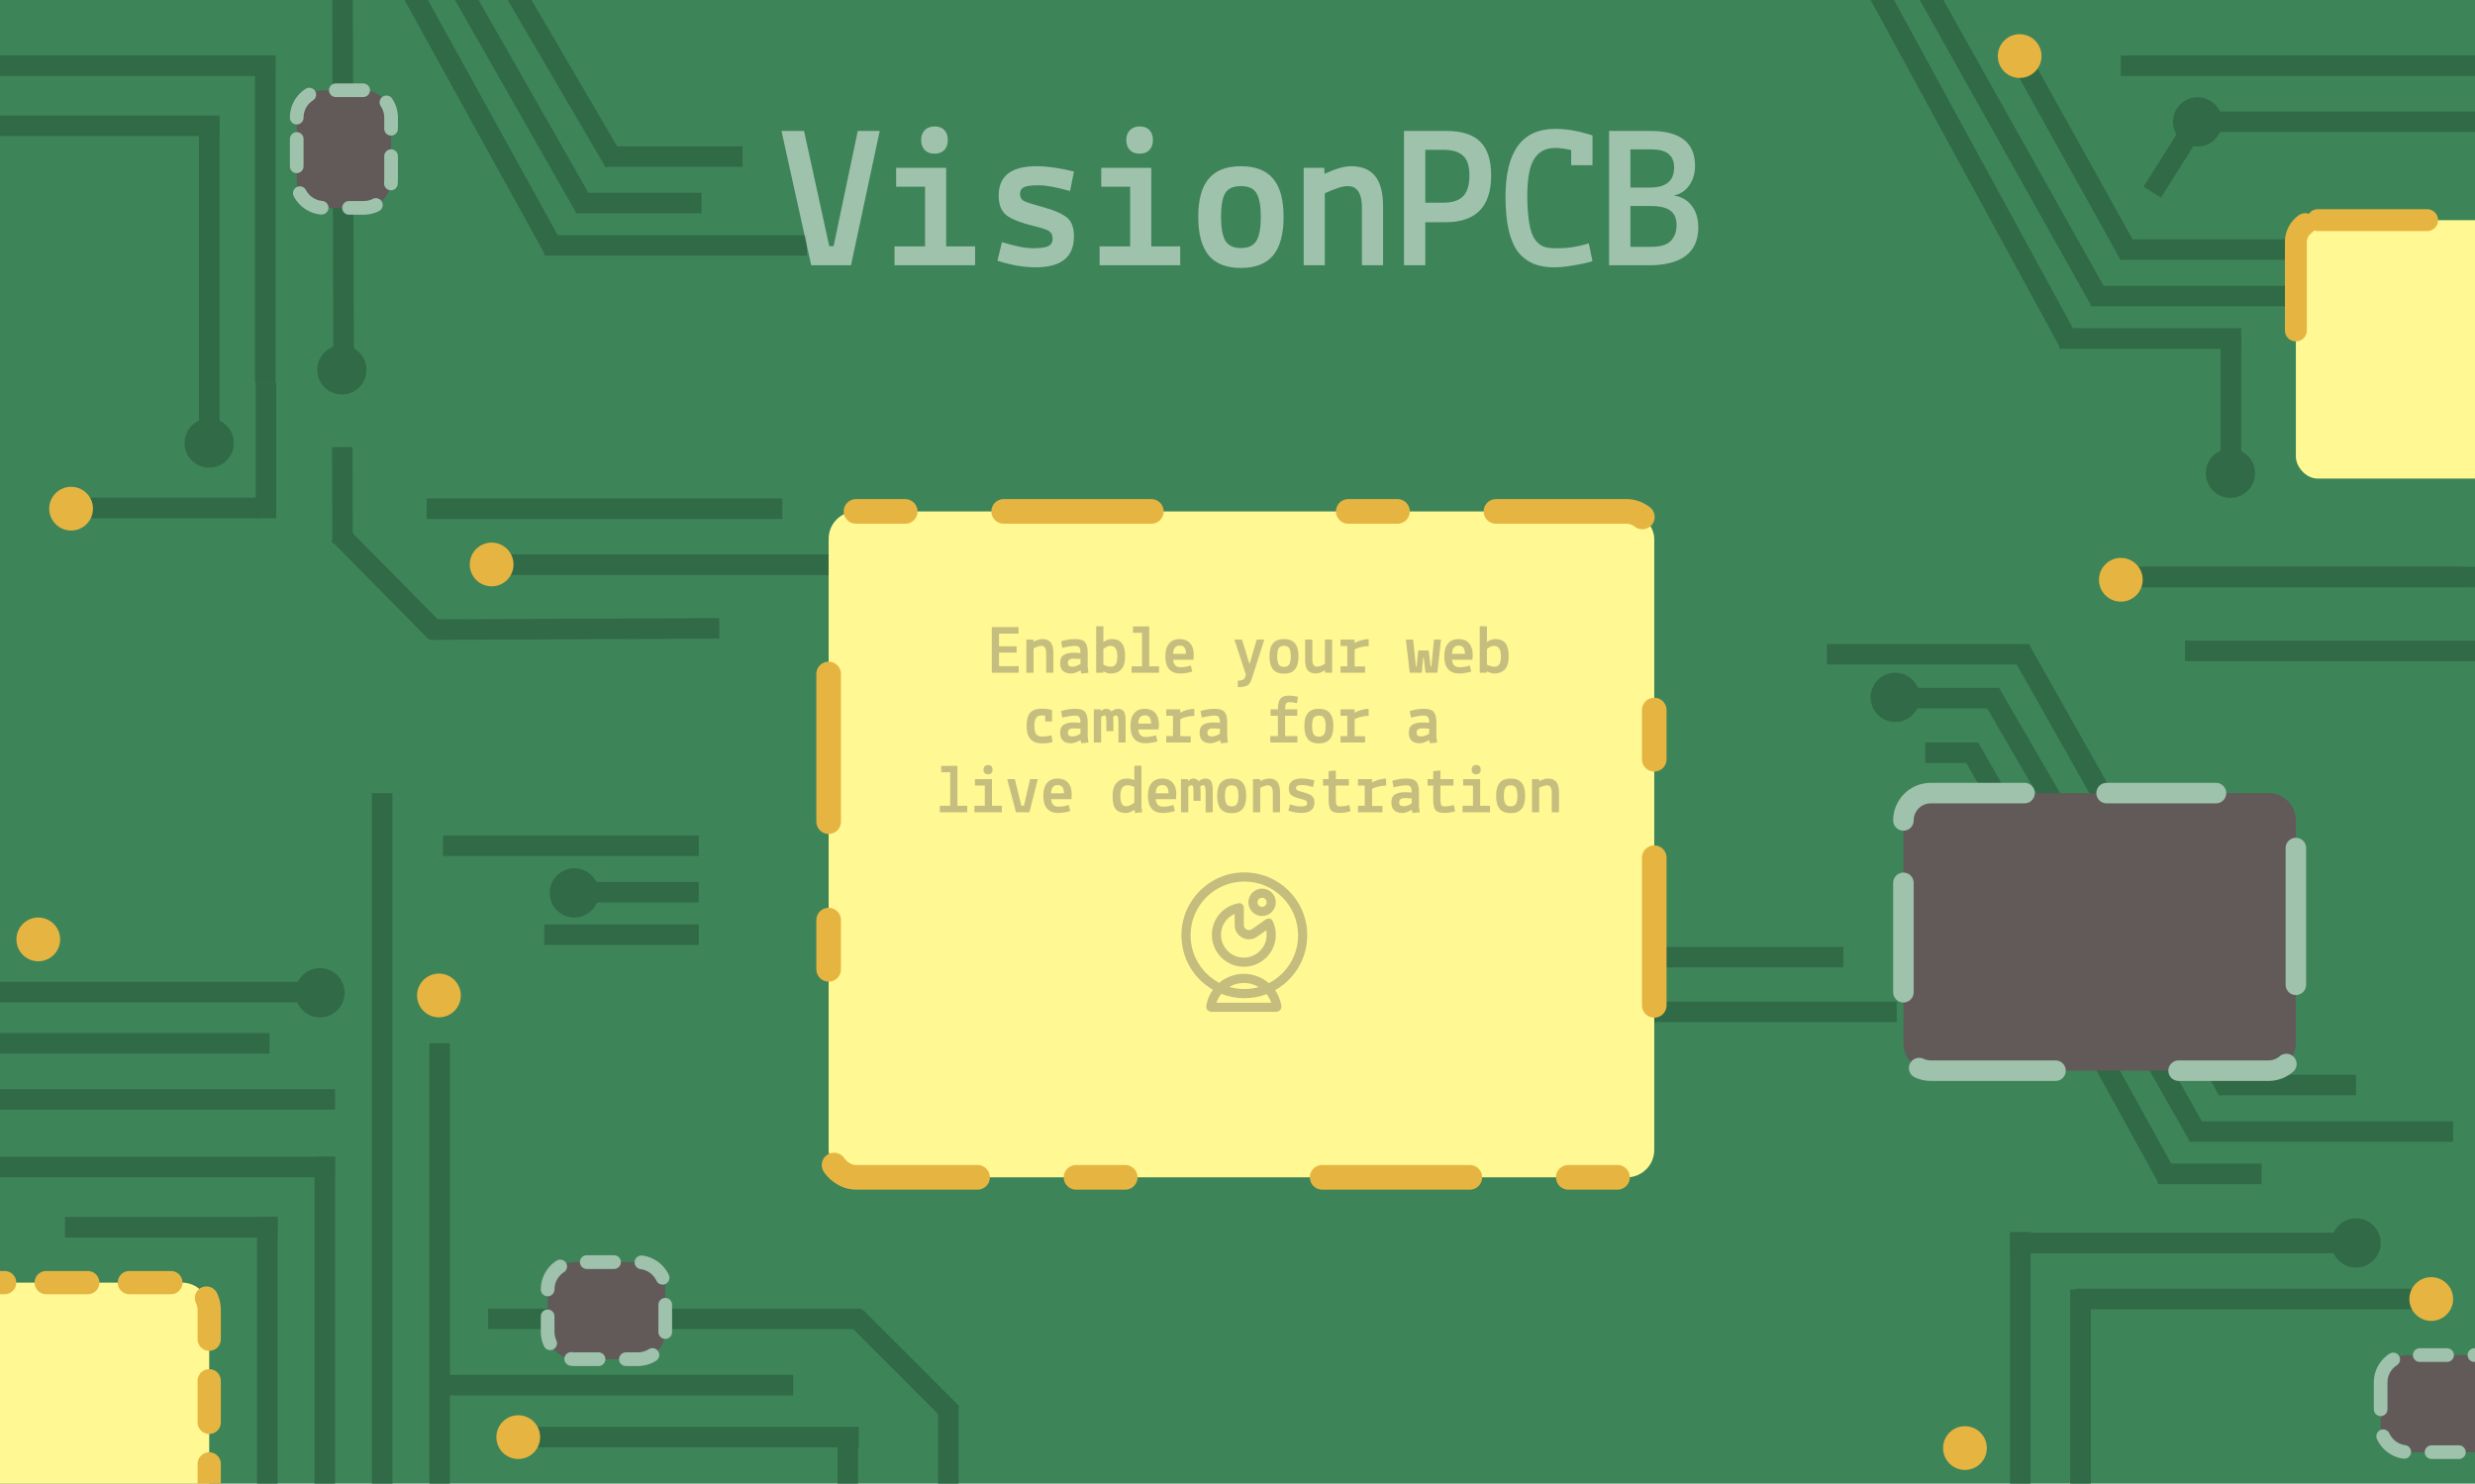 <svg width="1810" height="1085" viewBox="0 0 1810 1085" fill="none" xmlns="http://www.w3.org/2000/svg">
<g id="Home">
<rect id="Background" width="1810" height="1085" fill="#3E8459"/>
<path id="Line 21" d="M572.113 372L312 372M620 413L359.887 413" stroke="#306A46" stroke-width="15"/>
<path id="Line 22" d="M1348 700L1087.89 700M1387.11 740L1127 740" stroke="#306A46" stroke-width="15"/>
<g id="main">
<rect id="Rectangle 1" x="606" y="374" width="603.771" height="487" rx="20" fill="#FFF893" stroke="#E6B541" stroke-width="18" stroke-linecap="round" stroke-dasharray="36 72 108 144"/>
<path id="Enable your web camera for a live demonstration" d="M725.31 492V458.595H744.843V463.389H730.614V472.671H743.466V477.261H730.614V487.206H744.996V492H725.31ZM755.706 467.775L755.808 469.254C758.562 467.996 760.721 467.367 762.285 467.367C765.039 467.367 767.062 468.183 768.354 469.815C769.68 471.413 770.343 473.929 770.343 477.363V492H765.09V477.516C765.09 475.884 764.801 474.609 764.223 473.691C763.645 472.773 762.744 472.314 761.52 472.314C760.296 472.314 758.409 472.909 755.859 474.099V492H750.606V467.775H755.706ZM784.266 487.614C785.218 487.614 786.272 487.393 787.428 486.951C788.584 486.509 789.502 486.016 790.182 485.472V481.902C788.142 481.732 786.476 481.647 785.184 481.647C782.362 481.647 780.951 482.701 780.951 484.809C780.951 486.679 782.056 487.614 784.266 487.614ZM783.45 492.561C778.01 492.561 775.29 489.977 775.29 484.809C775.29 482.055 776.157 480.134 777.891 479.046C779.659 477.924 782.09 477.363 785.184 477.363C786.646 477.363 788.312 477.448 790.182 477.618C790.182 475.578 789.893 474.184 789.315 473.436C788.737 472.688 787.734 472.314 786.306 472.314C784.878 472.314 783.212 472.484 781.308 472.824C779.404 473.164 777.942 473.504 776.922 473.844L775.953 468.999C779.523 467.911 783.008 467.367 786.408 467.367C789.808 467.367 792.154 468.115 793.446 469.611C794.772 471.107 795.435 473.64 795.435 477.21V487.563L795.996 492.051L790.743 492.561L790.233 490.215C787.377 491.779 785.116 492.561 783.45 492.561ZM801.657 492V457.983H806.91V469.56C809.018 468.098 810.99 467.367 812.826 467.367C816.362 467.367 818.912 468.404 820.476 470.478C822.04 472.518 822.822 475.714 822.822 480.066C822.822 484.418 821.853 487.597 819.915 489.603C818.011 491.575 815.478 492.561 812.316 492.561C810.854 492.561 809.035 492.034 806.859 490.98L806.757 492H801.657ZM812.163 472.314C810.497 472.314 808.746 473.079 806.91 474.609V486.084C808.95 487.104 810.786 487.614 812.418 487.614C814.05 487.614 815.24 487.002 815.988 485.778C816.77 484.52 817.161 482.599 817.161 480.015C817.161 474.881 815.495 472.314 812.163 472.314ZM827.565 492V487.308H835.164V462.726L828.585 462.777L828.534 458.136L840.417 458.085V487.308H847.608V492H827.565ZM852.249 479.913C852.249 475.799 853.167 472.688 855.003 470.58C856.839 468.438 859.389 467.367 862.653 467.367C865.917 467.367 868.433 468.336 870.201 470.274C872.003 472.178 872.938 474.983 873.006 478.689L872.802 482.463H857.91C858.216 486.135 860.052 487.971 863.418 487.971C865.764 487.971 868.246 487.546 870.864 486.696L871.935 491.133C870.847 491.507 869.436 491.83 867.702 492.102C865.968 492.408 864.54 492.561 863.418 492.561C855.972 492.561 852.249 488.345 852.249 479.913ZM862.857 472.11C861.259 472.11 860.052 472.586 859.236 473.538C858.454 474.456 858.012 476.003 857.91 478.179H867.345C867.345 474.133 865.849 472.11 862.857 472.11ZM902.739 467.775H908.298L913.602 485.115H914.01L919.059 467.775H924.567L915.54 496.131C914.69 498.783 913.602 500.483 912.276 501.231C910.984 502.013 908.638 502.438 905.238 502.506V497.814C906.87 497.746 908.094 497.508 908.91 497.1C909.76 496.726 910.321 496.08 910.593 495.162L911.154 493.377L902.739 467.775ZM930.993 470.478C932.727 468.404 935.396 467.367 939 467.367C942.604 467.367 945.273 468.404 947.007 470.478C948.741 472.518 949.608 475.68 949.608 479.964C949.608 484.248 948.741 487.444 947.007 489.552C945.273 491.626 942.604 492.663 939 492.663C935.396 492.663 932.727 491.626 930.993 489.552C929.259 487.444 928.392 484.248 928.392 479.964C928.392 475.68 929.259 472.518 930.993 470.478ZM935.073 474.099C934.393 475.289 934.053 477.244 934.053 479.964C934.053 482.684 934.41 484.656 935.124 485.88C935.838 487.104 937.13 487.716 939 487.716C940.87 487.716 942.162 487.104 942.876 485.88C943.59 484.656 943.947 482.684 943.947 479.964C943.947 477.244 943.59 475.289 942.876 474.099C942.196 472.909 940.904 472.314 939 472.314C937.096 472.314 935.787 472.909 935.073 474.099ZM969.09 492L968.988 490.215C966.268 491.745 964.058 492.51 962.358 492.51C959.604 492.51 957.598 491.728 956.34 490.164C955.082 488.566 954.453 486.033 954.453 482.565V467.775H959.706V482.259C959.706 485.761 960.845 487.512 963.123 487.512C964.925 487.512 966.863 486.815 968.937 485.421V467.775H974.19V492H969.09ZM980.361 492V487.308H985.308V472.467H980.361V467.775H990.561L990.663 470.223C993.247 468.761 996.205 467.843 999.537 467.469H1000.91V472.569H999.537C995.797 472.909 992.839 473.691 990.663 474.915V487.41H998.262V492H980.361ZM1048.7 467.775H1053.8L1051.15 492H1042.53L1041.2 480.933H1040.75L1039.78 492H1030.95L1028.15 467.775H1033.45L1035.44 487.308H1036L1037.18 475.731H1044.83L1046.2 487.308H1046.81L1048.7 467.775ZM1056.25 479.913C1056.25 475.799 1057.17 472.688 1059 470.58C1060.84 468.438 1063.39 467.367 1066.65 467.367C1069.92 467.367 1072.43 468.336 1074.2 470.274C1076 472.178 1076.94 474.983 1077.01 478.689L1076.8 482.463H1061.91C1062.22 486.135 1064.05 487.971 1067.42 487.971C1069.76 487.971 1072.25 487.546 1074.86 486.696L1075.94 491.133C1074.85 491.507 1073.44 491.83 1071.7 492.102C1069.97 492.408 1068.54 492.561 1067.42 492.561C1059.97 492.561 1056.25 488.345 1056.25 479.913ZM1066.86 472.11C1065.26 472.11 1064.05 472.586 1063.24 473.538C1062.45 474.456 1062.01 476.003 1061.91 478.179H1071.35C1071.35 474.133 1069.85 472.11 1066.86 472.11ZM1082.16 492V457.983H1087.41V469.56C1089.52 468.098 1091.49 467.367 1093.33 467.367C1096.86 467.367 1099.41 468.404 1100.98 470.478C1102.54 472.518 1103.32 475.714 1103.32 480.066C1103.32 484.418 1102.35 487.597 1100.42 489.603C1098.51 491.575 1095.98 492.561 1092.82 492.561C1091.35 492.561 1089.54 492.034 1087.36 490.98L1087.26 492H1082.16ZM1092.66 472.314C1091 472.314 1089.25 473.079 1087.41 474.609V486.084C1089.45 487.104 1091.29 487.614 1092.92 487.614C1094.55 487.614 1095.74 487.002 1096.49 485.778C1097.27 484.52 1097.66 482.599 1097.66 480.015C1097.66 474.881 1096 472.314 1092.66 472.314ZM764.376 527.598V523.416C763.594 523.28 762.829 523.212 762.081 523.212C759.973 523.212 758.494 523.824 757.644 525.048C756.828 526.272 756.42 528.21 756.42 530.862C756.42 533.514 756.845 535.486 757.695 536.778C758.579 538.036 760.109 538.665 762.285 538.665C764.461 538.665 766.688 538.359 768.966 537.747L769.731 542.643C767.351 543.323 764.801 543.663 762.081 543.663C754.533 543.663 750.759 539.413 750.759 530.913C750.759 526.527 751.609 523.331 753.309 521.325C755.043 519.285 757.916 518.265 761.928 518.265C764.512 518.265 766.994 518.588 769.374 519.234V527.598H764.376ZM784.266 538.614C785.218 538.614 786.272 538.393 787.428 537.951C788.584 537.509 789.502 537.016 790.182 536.472V532.902C788.142 532.732 786.476 532.647 785.184 532.647C782.362 532.647 780.951 533.701 780.951 535.809C780.951 537.679 782.056 538.614 784.266 538.614ZM783.45 543.561C778.01 543.561 775.29 540.977 775.29 535.809C775.29 533.055 776.157 531.134 777.891 530.046C779.659 528.924 782.09 528.363 785.184 528.363C786.646 528.363 788.312 528.448 790.182 528.618C790.182 526.578 789.893 525.184 789.315 524.436C788.737 523.688 787.734 523.314 786.306 523.314C784.878 523.314 783.212 523.484 781.308 523.824C779.404 524.164 777.942 524.504 776.922 524.844L775.953 519.999C779.523 518.911 783.008 518.367 786.408 518.367C789.808 518.367 792.154 519.115 793.446 520.611C794.772 522.107 795.435 524.64 795.435 528.21V538.563L795.996 543.051L790.743 543.561L790.233 541.215C787.377 542.779 785.116 543.561 783.45 543.561ZM804.921 518.775L805.074 520.152C806.366 518.962 807.624 518.367 808.848 518.367C810.582 518.367 811.891 519.013 812.775 520.305C814.543 519.013 816.107 518.367 817.467 518.367C819.507 518.367 820.952 518.962 821.802 520.152C822.686 521.342 823.128 523.552 823.128 526.782V543H817.926V529.026C817.926 525.898 817.654 524.096 817.11 523.62C816.838 523.348 816.447 523.212 815.937 523.212C815.427 523.212 814.781 523.552 813.999 524.232C814.169 525.014 814.254 526.612 814.254 529.026V534.687H809.103V529.026C809.103 525.932 808.916 524.13 808.542 523.62C808.338 523.348 807.981 523.212 807.471 523.212C806.995 523.212 806.264 523.586 805.278 524.334V543H799.923V518.775H804.921ZM826.749 530.913C826.749 526.799 827.667 523.688 829.503 521.58C831.339 519.438 833.889 518.367 837.153 518.367C840.417 518.367 842.933 519.336 844.701 521.274C846.503 523.178 847.438 525.983 847.506 529.689L847.302 533.463H832.41C832.716 537.135 834.552 538.971 837.918 538.971C840.264 538.971 842.746 538.546 845.364 537.696L846.435 542.133C845.347 542.507 843.936 542.83 842.202 543.102C840.468 543.408 839.04 543.561 837.918 543.561C830.472 543.561 826.749 539.345 826.749 530.913ZM837.357 523.11C835.759 523.11 834.552 523.586 833.736 524.538C832.954 525.456 832.512 527.003 832.41 529.179H841.845C841.845 525.133 840.349 523.11 837.357 523.11ZM852.861 543V538.308H857.808V523.467H852.861V518.775H863.061L863.163 521.223C865.747 519.761 868.705 518.843 872.037 518.469H873.414V523.569H872.037C868.297 523.909 865.339 524.691 863.163 525.915V538.41H870.762V543H852.861ZM886.266 538.614C887.218 538.614 888.272 538.393 889.428 537.951C890.584 537.509 891.502 537.016 892.182 536.472V532.902C890.142 532.732 888.476 532.647 887.184 532.647C884.362 532.647 882.951 533.701 882.951 535.809C882.951 537.679 884.056 538.614 886.266 538.614ZM885.45 543.561C880.01 543.561 877.29 540.977 877.29 535.809C877.29 533.055 878.157 531.134 879.891 530.046C881.659 528.924 884.09 528.363 887.184 528.363C888.646 528.363 890.312 528.448 892.182 528.618C892.182 526.578 891.893 525.184 891.315 524.436C890.737 523.688 889.734 523.314 888.306 523.314C886.878 523.314 885.212 523.484 883.308 523.824C881.404 524.164 879.942 524.504 878.922 524.844L877.953 519.999C881.523 518.911 885.008 518.367 888.408 518.367C891.808 518.367 894.154 519.115 895.446 520.611C896.772 522.107 897.435 524.64 897.435 528.21V538.563L897.996 543.051L892.743 543.561L892.233 541.215C889.377 542.779 887.116 543.561 885.45 543.561ZM929.004 543V538.308H934.563V523.467H929.208V518.775H934.563C934.563 515.103 935.158 512.519 936.348 511.023C937.572 509.493 939.68 508.728 942.672 508.728C944.678 508.728 946.888 509.017 949.302 509.595L948.486 514.236C946.378 513.76 944.61 513.522 943.182 513.522C941.754 513.522 940.836 513.879 940.428 514.593C940.02 515.307 939.816 516.701 939.816 518.775H948.69V523.467H939.816V538.308H948.792V543H929.004ZM956.493 521.478C958.227 519.404 960.896 518.367 964.5 518.367C968.104 518.367 970.773 519.404 972.507 521.478C974.241 523.518 975.108 526.68 975.108 530.964C975.108 535.248 974.241 538.444 972.507 540.552C970.773 542.626 968.104 543.663 964.5 543.663C960.896 543.663 958.227 542.626 956.493 540.552C954.759 538.444 953.892 535.248 953.892 530.964C953.892 526.68 954.759 523.518 956.493 521.478ZM960.573 525.099C959.893 526.289 959.553 528.244 959.553 530.964C959.553 533.684 959.91 535.656 960.624 536.88C961.338 538.104 962.63 538.716 964.5 538.716C966.37 538.716 967.662 538.104 968.376 536.88C969.09 535.656 969.447 533.684 969.447 530.964C969.447 528.244 969.09 526.289 968.376 525.099C967.696 523.909 966.404 523.314 964.5 523.314C962.596 523.314 961.287 523.909 960.573 525.099ZM980.361 543V538.308H985.308V523.467H980.361V518.775H990.561L990.663 521.223C993.247 519.761 996.205 518.843 999.537 518.469H1000.91V523.569H999.537C995.797 523.909 992.839 524.691 990.663 525.915V538.41H998.262V543H980.361ZM1039.27 538.614C1040.22 538.614 1041.27 538.393 1042.43 537.951C1043.58 537.509 1044.5 537.016 1045.18 536.472V532.902C1043.14 532.732 1041.48 532.647 1040.18 532.647C1037.36 532.647 1035.95 533.701 1035.95 535.809C1035.95 537.679 1037.06 538.614 1039.27 538.614ZM1038.45 543.561C1033.01 543.561 1030.29 540.977 1030.29 535.809C1030.29 533.055 1031.16 531.134 1032.89 530.046C1034.66 528.924 1037.09 528.363 1040.18 528.363C1041.65 528.363 1043.31 528.448 1045.18 528.618C1045.18 526.578 1044.89 525.184 1044.32 524.436C1043.74 523.688 1042.73 523.314 1041.31 523.314C1039.88 523.314 1038.21 523.484 1036.31 523.824C1034.4 524.164 1032.94 524.504 1031.92 524.844L1030.95 519.999C1034.52 518.911 1038.01 518.367 1041.41 518.367C1044.81 518.367 1047.15 519.115 1048.45 520.611C1049.77 522.107 1050.44 524.64 1050.44 528.21V538.563L1051 543.051L1045.74 543.561L1045.23 541.215C1042.38 542.779 1040.12 543.561 1038.45 543.561ZM687.315 594V589.308H694.914V564.726L688.335 564.777L688.284 560.136L700.167 560.085V589.308H707.358V594H687.315ZM712.611 594V589.308H720.21V574.467H713.019V569.775H725.463V589.308H732.654V594H712.611ZM722.556 566.256C721.536 566.256 720.72 565.95 720.108 565.338C719.53 564.692 719.241 563.859 719.241 562.839C719.241 561.819 719.547 561.003 720.159 560.391C720.771 559.779 721.587 559.473 722.607 559.473C723.661 559.473 724.46 559.779 725.004 560.391C725.582 560.969 725.871 561.785 725.871 562.839C725.871 563.893 725.582 564.726 725.004 565.338C724.426 565.95 723.61 566.256 722.556 566.256ZM736.581 569.775H742.14L746.934 589.308H748.821L753.36 569.775H758.97L752.799 594H743.007L736.581 569.775ZM762.999 581.913C762.999 577.799 763.917 574.688 765.753 572.58C767.589 570.438 770.139 569.367 773.403 569.367C776.667 569.367 779.183 570.336 780.951 572.274C782.753 574.178 783.688 576.983 783.756 580.689L783.552 584.463H768.66C768.966 588.135 770.802 589.971 774.168 589.971C776.514 589.971 778.996 589.546 781.614 588.696L782.685 593.133C781.597 593.507 780.186 593.83 778.452 594.102C776.718 594.408 775.29 594.561 774.168 594.561C766.722 594.561 762.999 590.345 762.999 581.913ZM773.607 574.11C772.009 574.11 770.802 574.586 769.986 575.538C769.204 576.456 768.762 578.003 768.66 580.179H778.095C778.095 576.133 776.599 574.11 773.607 574.11ZM834.756 559.983V589.767L835.266 594L830.115 594.51L829.656 592.164C827.446 593.762 825.287 594.561 823.179 594.561C820.017 594.561 817.637 593.643 816.039 591.807C814.441 589.937 813.642 586.792 813.642 582.372C813.642 577.952 814.611 574.688 816.549 572.58C818.487 570.438 821.003 569.367 824.097 569.367C825.899 569.367 827.718 569.758 829.554 570.54V559.983H834.756ZM823.536 589.665C825.338 589.665 827.344 588.747 829.554 586.911V575.538C827.786 574.688 826.052 574.263 824.352 574.263C820.986 574.263 819.303 576.966 819.303 582.372C819.303 587.234 820.714 589.665 823.536 589.665ZM839.499 581.913C839.499 577.799 840.417 574.688 842.253 572.58C844.089 570.438 846.639 569.367 849.903 569.367C853.167 569.367 855.683 570.336 857.451 572.274C859.253 574.178 860.188 576.983 860.256 580.689L860.052 584.463H845.16C845.466 588.135 847.302 589.971 850.668 589.971C853.014 589.971 855.496 589.546 858.114 588.696L859.185 593.133C858.097 593.507 856.686 593.83 854.952 594.102C853.218 594.408 851.79 594.561 850.668 594.561C843.222 594.561 839.499 590.345 839.499 581.913ZM850.107 574.11C848.509 574.11 847.302 574.586 846.486 575.538C845.704 576.456 845.262 578.003 845.16 580.179H854.595C854.595 576.133 853.099 574.11 850.107 574.11ZM868.671 569.775L868.824 571.152C870.116 569.962 871.374 569.367 872.598 569.367C874.332 569.367 875.641 570.013 876.525 571.305C878.293 570.013 879.857 569.367 881.217 569.367C883.257 569.367 884.702 569.962 885.552 571.152C886.436 572.342 886.878 574.552 886.878 577.782V594H881.676V580.026C881.676 576.898 881.404 575.096 880.86 574.62C880.588 574.348 880.197 574.212 879.687 574.212C879.177 574.212 878.531 574.552 877.749 575.232C877.919 576.014 878.004 577.612 878.004 580.026V585.687H872.853V580.026C872.853 576.932 872.666 575.13 872.292 574.62C872.088 574.348 871.731 574.212 871.221 574.212C870.745 574.212 870.014 574.586 869.028 575.334V594H863.673V569.775H868.671ZM892.743 572.478C894.477 570.404 897.146 569.367 900.75 569.367C904.354 569.367 907.023 570.404 908.757 572.478C910.491 574.518 911.358 577.68 911.358 581.964C911.358 586.248 910.491 589.444 908.757 591.552C907.023 593.626 904.354 594.663 900.75 594.663C897.146 594.663 894.477 593.626 892.743 591.552C891.009 589.444 890.142 586.248 890.142 581.964C890.142 577.68 891.009 574.518 892.743 572.478ZM896.823 576.099C896.143 577.289 895.803 579.244 895.803 581.964C895.803 584.684 896.16 586.656 896.874 587.88C897.588 589.104 898.88 589.716 900.75 589.716C902.62 589.716 903.912 589.104 904.626 587.88C905.34 586.656 905.697 584.684 905.697 581.964C905.697 579.244 905.34 577.289 904.626 576.099C903.946 574.909 902.654 574.314 900.75 574.314C898.846 574.314 897.537 574.909 896.823 576.099ZM921.456 569.775L921.558 571.254C924.312 569.996 926.471 569.367 928.035 569.367C930.789 569.367 932.812 570.183 934.104 571.815C935.43 573.413 936.093 575.929 936.093 579.363V594H930.84V579.516C930.84 577.884 930.551 576.609 929.973 575.691C929.395 574.773 928.494 574.314 927.27 574.314C926.046 574.314 924.159 574.909 921.609 576.099V594H916.356V569.775H921.456ZM942.213 592.878L943.335 588.237C946.565 589.257 949.132 589.767 951.036 589.767C952.94 589.767 954.232 589.58 954.912 589.206C955.592 588.866 955.932 588.254 955.932 587.37C955.932 586.486 955.626 585.857 955.014 585.483C954.402 585.109 953.246 584.718 951.546 584.31C948.18 583.494 945.834 582.593 944.508 581.607C943.182 580.587 942.519 578.938 942.519 576.66C942.519 571.798 945.647 569.367 951.903 569.367C954.589 569.367 957.7 569.809 961.236 570.693L960.267 575.538C956.901 574.586 954.3 574.11 952.464 574.11C950.628 574.11 949.387 574.28 948.741 574.62C948.129 574.926 947.823 575.47 947.823 576.252C947.823 577.034 948.129 577.612 948.741 577.986C949.387 578.326 951.019 578.853 953.637 579.567C956.255 580.281 958.176 581.114 959.4 582.066C960.624 582.984 961.236 584.565 961.236 586.809C961.236 591.943 958.074 594.51 951.75 594.51C948.792 594.51 945.613 593.966 942.213 592.878ZM967.509 574.467V569.775H971.64V563.961L976.893 563.451V569.775H986.43V574.467H976.893V584.667C976.893 586.537 977.08 587.863 977.454 588.645C977.828 589.393 978.593 589.767 979.749 589.767C981.755 589.767 984.101 589.444 986.787 588.798L987.654 593.337C984.696 594.119 982.061 594.51 979.749 594.51C976.485 594.51 974.309 593.779 973.221 592.317C972.167 590.855 971.64 588.305 971.64 584.667V574.467H967.509ZM993.111 594V589.308H998.058V574.467H993.111V569.775H1003.31L1003.41 572.223C1006 570.761 1008.96 569.843 1012.29 569.469H1013.66V574.569H1012.29C1008.55 574.909 1005.59 575.691 1003.41 576.915V589.41H1011.01V594H993.111ZM1026.52 589.614C1027.47 589.614 1028.52 589.393 1029.68 588.951C1030.83 588.509 1031.75 588.016 1032.43 587.472V583.902C1030.39 583.732 1028.73 583.647 1027.43 583.647C1024.61 583.647 1023.2 584.701 1023.2 586.809C1023.2 588.679 1024.31 589.614 1026.52 589.614ZM1025.7 594.561C1020.26 594.561 1017.54 591.977 1017.54 586.809C1017.54 584.055 1018.41 582.134 1020.14 581.046C1021.91 579.924 1024.34 579.363 1027.43 579.363C1028.9 579.363 1030.56 579.448 1032.43 579.618C1032.43 577.578 1032.14 576.184 1031.57 575.436C1030.99 574.688 1029.98 574.314 1028.56 574.314C1027.13 574.314 1025.46 574.484 1023.56 574.824C1021.65 575.164 1020.19 575.504 1019.17 575.844L1018.2 570.999C1021.77 569.911 1025.26 569.367 1028.66 569.367C1032.06 569.367 1034.4 570.115 1035.7 571.611C1037.02 573.107 1037.69 575.64 1037.69 579.21V589.563L1038.25 594.051L1032.99 594.561L1032.48 592.215C1029.63 593.779 1027.37 594.561 1025.7 594.561ZM1044.01 574.467V569.775H1048.14V563.961L1053.39 563.451V569.775H1062.93V574.467H1053.39V584.667C1053.39 586.537 1053.58 587.863 1053.95 588.645C1054.33 589.393 1055.09 589.767 1056.25 589.767C1058.26 589.767 1060.6 589.444 1063.29 588.798L1064.15 593.337C1061.2 594.119 1058.56 594.51 1056.25 594.51C1052.99 594.51 1050.81 593.779 1049.72 592.317C1048.67 590.855 1048.14 588.305 1048.14 584.667V574.467H1044.01ZM1069.61 594V589.308H1077.21V574.467H1070.02V569.775H1082.46V589.308H1089.65V594H1069.61ZM1079.56 566.256C1078.54 566.256 1077.72 565.95 1077.11 565.338C1076.53 564.692 1076.24 563.859 1076.24 562.839C1076.24 561.819 1076.55 561.003 1077.16 560.391C1077.77 559.779 1078.59 559.473 1079.61 559.473C1080.66 559.473 1081.46 559.779 1082 560.391C1082.58 560.969 1082.87 561.785 1082.87 562.839C1082.87 563.893 1082.58 564.726 1082 565.338C1081.43 565.95 1080.61 566.256 1079.56 566.256ZM1096.74 572.478C1098.48 570.404 1101.15 569.367 1104.75 569.367C1108.35 569.367 1111.02 570.404 1112.76 572.478C1114.49 574.518 1115.36 577.68 1115.36 581.964C1115.36 586.248 1114.49 589.444 1112.76 591.552C1111.02 593.626 1108.35 594.663 1104.75 594.663C1101.15 594.663 1098.48 593.626 1096.74 591.552C1095.01 589.444 1094.14 586.248 1094.14 581.964C1094.14 577.68 1095.01 574.518 1096.74 572.478ZM1100.82 576.099C1100.14 577.289 1099.8 579.244 1099.8 581.964C1099.8 584.684 1100.16 586.656 1100.87 587.88C1101.59 589.104 1102.88 589.716 1104.75 589.716C1106.62 589.716 1107.91 589.104 1108.63 587.88C1109.34 586.656 1109.7 584.684 1109.7 581.964C1109.7 579.244 1109.34 577.289 1108.63 576.099C1107.95 574.909 1106.65 574.314 1104.75 574.314C1102.85 574.314 1101.54 574.909 1100.82 576.099ZM1125.46 569.775L1125.56 571.254C1128.31 569.996 1130.47 569.367 1132.04 569.367C1134.79 569.367 1136.81 570.183 1138.1 571.815C1139.43 573.413 1140.09 575.929 1140.09 579.363V594H1134.84V579.516C1134.84 577.884 1134.55 576.609 1133.97 575.691C1133.4 574.773 1132.49 574.314 1131.27 574.314C1130.05 574.314 1128.16 574.909 1125.61 576.099V594H1120.36V569.775H1125.46Z" fill="#625959" fill-opacity="0.37"/>
<g id="WebcamIcon">
<path fill-rule="evenodd" clip-rule="evenodd" d="M905.935 660.548C907.958 660.224 909.629 661.915 909.629 663.964V676.519L909.638 676.797C909.839 679.623 913.076 681.222 915.459 679.564L925.764 672.389C927.445 671.218 929.788 671.623 930.679 673.468L930.837 673.803C932.39 677.157 933.133 680.849 932.98 684.577L932.962 684.949C932.665 690.169 930.625 695.14 927.17 699.064C923.714 702.988 919.041 705.64 913.9 706.596C908.759 707.551 903.445 706.755 898.81 704.335C894.32 701.99 890.717 698.252 888.538 693.689L888.332 693.244C886.178 688.48 885.685 683.131 886.931 678.053C888.177 672.975 891.091 668.462 895.206 665.235C898.343 662.776 902.039 661.172 905.935 660.548ZM902.952 668.324C901.665 668.885 900.447 669.611 899.327 670.489C896.388 672.793 894.307 676.017 893.417 679.644C892.526 683.271 892.878 687.092 894.416 690.495C895.955 693.899 898.59 696.688 901.901 698.417C905.212 700.146 909.008 700.714 912.68 700.032C916.352 699.349 919.689 697.454 922.158 694.651C924.626 691.848 926.084 688.299 926.296 684.57C926.377 683.15 926.275 681.736 926 680.36L919.274 685.042C912.388 689.837 902.952 684.91 902.952 676.519V668.324Z" fill="#C5BD7D"/>
<path fill-rule="evenodd" clip-rule="evenodd" d="M922.984 649.869C928.516 649.869 933 654.353 933 659.884C933 665.415 928.516 669.898 922.984 669.898C917.452 669.898 912.968 665.415 912.968 659.884C912.968 654.353 917.452 649.869 922.984 649.869ZM922.984 656.545C921.14 656.545 919.645 658.04 919.645 659.884C919.645 661.727 921.14 663.222 922.984 663.222C924.828 663.222 926.323 661.727 926.323 659.884C926.323 658.04 924.828 656.545 922.984 656.545Z" fill="#C5BD7D"/>
<path fill-rule="evenodd" clip-rule="evenodd" d="M910 638C935.405 638 956 658.592 956 683.993C956 701.231 946.514 716.254 932.477 724.129C933.61 725.76 934.57 727.511 935.334 729.354C936.162 731.355 936.753 733.44 937.097 735.568C937.488 737.995 935.459 740 933 740H886.258L886.029 739.994C883.675 739.874 881.782 737.919 882.161 735.568C882.483 733.573 883.022 731.616 883.771 729.73L883.924 729.354C884.735 727.397 885.766 725.544 886.993 723.828C873.247 715.874 864 701.013 864 683.993C864 658.592 884.595 638 910 638ZM893.121 726.79C891.878 728.343 890.857 730.065 890.093 731.91C889.9 732.375 889.727 732.847 889.569 733.324H929.69C929.531 732.847 929.358 732.375 929.165 731.91C928.437 730.152 927.476 728.504 926.311 727.009C921.241 728.932 915.744 729.985 910 729.985C904.041 729.985 898.347 728.852 893.121 726.79ZM909.629 718.858C906.852 718.858 904.103 719.405 901.537 720.468C900.653 720.834 899.797 721.26 898.973 721.741C902.472 722.761 906.172 723.309 910 723.309C913.647 723.309 917.177 722.811 920.528 721.883C919.63 721.343 918.692 720.87 917.721 720.467C915.155 719.405 912.406 718.858 909.629 718.858ZM910 644.676C888.283 644.676 870.677 662.279 870.677 683.993C870.677 699.079 879.176 712.181 891.648 718.773C893.669 717.062 895.926 715.644 898.352 714.569L898.982 714.299C902.357 712.901 905.975 712.182 909.629 712.182L910.314 712.191C913.734 712.275 917.112 712.989 920.276 714.299C923.056 715.451 925.626 717.044 927.89 719.013C940.613 712.503 949.323 699.265 949.323 683.993C949.323 662.279 931.717 644.676 910 644.676Z" fill="#C5BD7D"/>
</g>
</g>
<line id="Line 1" x1="279.5" y1="1085" x2="279.5" y2="580" stroke="#306A46" stroke-width="15"/>
<path id="Line 3" d="M237.5 1085L237.5 846M195.5 1085L195.5 890" stroke="#306A46" stroke-width="15"/>
<path id="Line 16" d="M194 280L194 41M153 324L153 85" stroke="#306A46" stroke-width="15"/>
<path id="Line 4" d="M245 853.5L-3.84658e-06 853.5M203 897.5L47.5 897.5" stroke="#306A46" stroke-width="15"/>
<path id="Line 15" d="M201.5 48L-3.8466e-06 48M160.5 92L0 92" stroke="#306A46" stroke-width="15"/>
<line id="Line 2" x1="321.5" y1="1085" x2="321.5" y2="763" stroke="#306A46" stroke-width="15"/>
<path id="Line 9" d="M0 725.5H245" stroke="#306A46" stroke-width="15"/>
<path id="Line 5" d="M1730.11 909L1470 909M1778 950L1517.89 950" stroke="#306A46" stroke-width="15"/>
<path id="Line 8" d="M197.113 763L-3.58434e-06 763M245 804H0" stroke="#306A46" stroke-width="15"/>
<path id="Line 7" d="M1811.11 48L1551 48M1811.11 89H1598.89" stroke="#306A46" stroke-width="15"/>
<path id="Line 27" d="M1811.11 422L1551 422M1574 140.5L1605.5 90.5" stroke="#306A46" stroke-width="15"/>
<path id="Line 28" d="M1801.48 422L1551 422M1810.5 476L1597.95 476" stroke="#306A46" stroke-width="15"/>
<path id="Line 6" d="M1477.5 901L1477.5 1085M1521.5 943L1521.5 1085" stroke="#306A46" stroke-width="15"/>
<line id="Line 24" x1="1557.45" y1="186.646" x2="1478.45" y2="44.646" stroke="#306A46" stroke-width="15"/>
<line id="Line 25" x1="1410.54" y1="-3.667" x2="1535.54" y2="219.333" stroke="#306A46" stroke-width="15"/>
<line id="Line 29" x1="1374.59" y1="-3.59" x2="1513.59" y2="251.41" stroke="#306A46" stroke-width="15"/>
<line id="Line 23" x1="1686" y1="182.5" x2="1551" y2="182.5" stroke="#306A46" stroke-width="15"/>
<path id="Line 10" d="M367.887 1051L628 1051M320 1013L580.113 1013" stroke="#306A46" stroke-width="15"/>
<line id="Line 26" x1="1529" y1="216.5" x2="1703" y2="216.5" stroke="#306A46" stroke-width="15"/>
<line id="Line 30" x1="1506" y1="247.5" x2="1639" y2="247.5" stroke="#306A46" stroke-width="15"/>
<line id="Line 32" x1="449.527" y1="118.789" x2="377.527" y2="-4.211" stroke="#306A46" stroke-width="15"/>
<line id="Line 33" x1="304.517" y1="-64.711" x2="427.517" y2="151.289" stroke="#306A46" stroke-width="15"/>
<line id="Line 34" x1="261.567" y1="-77.623" x2="405.567" y2="183.377" stroke="#306A46" stroke-width="15"/>
<line id="Line 35" x1="543" y1="114.5" x2="443" y2="114.5" stroke="#306A46" stroke-width="15"/>
<line id="Line 36" x1="421" y1="148.5" x2="513" y2="148.5" stroke="#306A46" stroke-width="15"/>
<line id="Line 37" x1="398" y1="179.5" x2="590" y2="179.5" stroke="#306A46" stroke-width="15"/>
<line id="Line 53" x1="511" y1="618.5" x2="324" y2="618.5" stroke="#306A46" stroke-width="15"/>
<line id="Line 54" x1="421" y1="652.5" x2="511" y2="652.5" stroke="#306A46" stroke-width="15"/>
<line id="Line 55" x1="398" y1="683.5" x2="511" y2="683.5" stroke="#306A46" stroke-width="15"/>
<line id="Line 38" x1="1629.45" y1="797.646" x2="1550.45" y2="655.646" stroke="#306A46" stroke-width="15"/>
<line id="Line 39" x1="1477.52" y1="601.297" x2="1607.52" y2="830.297" stroke="#306A46" stroke-width="15"/>
<line id="Line 40" x1="1441.57" y1="601.377" x2="1585.57" y2="862.377" stroke="#306A46" stroke-width="15"/>
<line id="Line 41" x1="1723" y1="793.5" x2="1623" y2="793.5" stroke="#306A46" stroke-width="15"/>
<line id="Line 42" x1="1601" y1="827.5" x2="1794" y2="827.5" stroke="#306A46" stroke-width="15"/>
<line id="Line 43" x1="1578" y1="858.5" x2="1654" y2="858.5" stroke="#306A46" stroke-width="15"/>
<line id="Line 44" x1="1587.73" y1="734.717" x2="1455.51" y2="506.987" stroke="#306A46" stroke-width="15"/>
<line id="Line 45" x1="1623.68" y1="734.289" x2="1477.16" y2="474.696" stroke="#306A46" stroke-width="15"/>
<line id="Line 46" x1="1408" y1="550.5" x2="1447" y2="550.5" stroke="#306A46" stroke-width="15"/>
<line id="Line 49" x1="1440.51" y1="547.282" x2="1490.09" y2="634.126" stroke="#306A46" stroke-width="15"/>
<line id="Line 47" x1="1462" y1="510.5" x2="1387" y2="510.5" stroke="#306A46" stroke-width="15"/>
<line id="Line 48" x1="1484" y1="478.5" x2="1336" y2="478.5" stroke="#306A46" stroke-width="15"/>
<rect id="Rectangle 3" x="1679" y="161" width="180" height="189" rx="16" fill="#FFF893" stroke="#E6B541" stroke-width="16" stroke-linecap="round" stroke-dasharray="80 120 180 240"/>
<path id="Rectangle 2" d="M-198 958C-198 946.954 -189.046 938 -178 938H133C144.046 938 153 946.954 153 958V1165C153 1176.05 144.046 1185 133 1185H-178C-189.046 1185 -198 1176.05 -198 1165V958Z" fill="#FFF893" stroke="#E6B541" stroke-width="17" stroke-linecap="round" stroke-dasharray="30.4 30.4"/>
<circle id="Ellipse 5" cx="321" cy="728" r="16" fill="#E6B441"/>
<path id="Ellipse 17" d="M375.546 412.799C375.546 421.636 368.383 428.799 359.546 428.799C350.71 428.799 343.546 421.636 343.546 412.799C343.546 403.963 350.71 396.799 359.546 396.799C368.383 396.799 375.546 403.963 375.546 412.799Z" fill="#E6B441"/>
<path id="Rectangle 4" d="M1392 600C1392 588.954 1400.95 580 1412 580H1659C1670.05 580 1679 588.954 1679 600V763C1679 774.046 1670.05 783 1659 783H1412C1400.95 783 1392 774.046 1392 763V600Z" fill="#625959" stroke="#9FC2AC" stroke-width="15" stroke-linecap="round" stroke-dasharray="100 60 80 90"/>
<circle id="Ellipse 1" cx="234" cy="726" r="18" fill="#306A46"/>
<circle id="Ellipse 16" cx="420" cy="653" r="18" fill="#306A46"/>
<circle id="Ellipse 9" cx="153" cy="324" r="18" fill="#306A46"/>
<circle id="Ellipse 4" cx="28" cy="687" r="16" fill="#E6B441"/>
<path id="Ellipse 10" d="M268 270.5C268 280.441 259.941 288.5 250 288.5C240.059 288.5 232 280.441 232 270.5C232 260.559 240.059 252.5 250 252.5C259.941 252.5 268 260.559 268 270.5Z" fill="#306A46"/>
<circle id="Ellipse 6" cx="1778" cy="950" r="16" fill="#E6B441"/>
<circle id="Ellipse 7" cx="1437" cy="1059" r="16" fill="#E6B441"/>
<circle id="Ellipse 12" cx="1551" cy="424" r="16" fill="#E6B441"/>
<circle id="Ellipse 13" cx="1477" cy="41" r="16" fill="#E6B441"/>
<circle id="Ellipse 8" cx="379" cy="1051" r="16" fill="#E6B441"/>
<circle id="Ellipse 2" cx="1723" cy="909" r="18" fill="#306A46"/>
<circle id="Ellipse 15" cx="1386" cy="510" r="18" fill="#306A46"/>
<path id="Ellipse 3" d="M1625.1 90.312C1624.45 100.232 1615.88 107.748 1605.96 107.099C1596.04 106.449 1588.53 97.882 1589.18 87.962C1589.82 78.042 1598.39 70.526 1608.31 71.175C1618.23 71.825 1625.75 80.392 1625.1 90.312Z" fill="#306A46"/>
<path id="Ellipse 14" d="M1649.1 347.312C1648.45 357.232 1639.88 364.748 1629.96 364.099C1620.04 363.449 1612.53 354.881 1613.18 344.962C1613.82 335.042 1622.39 327.526 1632.31 328.175C1642.23 328.825 1649.75 337.392 1649.1 347.312Z" fill="#306A46"/>
<line id="Line 12" x1="357" y1="964.5" x2="630" y2="964.5" stroke="#306A46" stroke-width="15"/>
<line id="Line 13" x1="625.303" y1="962.697" x2="696.303" y2="1033.7" stroke="#306A46" stroke-width="15"/>
<path id="Line 14" d="M693.5 1028L693.5 1085" stroke="#306A46" stroke-width="15"/>
<line id="Line 50" x1="526.034" y1="459.5" x2="314.235" y2="460.462" stroke="#306A46" stroke-width="15"/>
<line id="Line 51" y1="-7.5" x2="101.271" y2="-7.5" transform="matrix(-0.703 -0.711 0.699 -0.715 324.213 457)" stroke="#306A46" stroke-width="15"/>
<line id="Line 52" y1="-7.5" x2="70.187" y2="-7.5" transform="matrix(-0.003 -1 1 -0.003 258.036 397.187)" stroke="#306A46" stroke-width="15"/>
<path id="Line 17" d="M250.5 -3.73133e-08L251.354 280.354" stroke="#306A46" stroke-width="15"/>
<line id="Line 19" x1="191" y1="371.5" x2="44" y2="371.5" stroke="#306A46" stroke-width="15"/>
<line id="Line 20" x1="194.5" y1="379" x2="194.5" y2="280" stroke="#306A46" stroke-width="15"/>
<circle id="Ellipse 11" cx="52" cy="372" r="16" fill="#E6B441"/>
<path id="Rectangle 5" d="M217 86C217 74.954 225.954 66 237 66H266C277.046 66 286 74.954 286 86V132C286 143.046 277.046 152 266 152H237C225.954 152 217 143.046 217 132V86Z" fill="#625959" stroke="#9FC2AC" stroke-width="10" stroke-linecap="round" stroke-dasharray="20 20"/>
<path id="Rectangle 6" d="M400.5 943C400.5 931.954 409.454 923 420.5 923H466.5C477.546 923 486.5 931.954 486.5 943V974C486.5 985.046 477.546 994 466.5 994H420.5C409.454 994 400.5 985.046 400.5 974V943Z" fill="#625959" stroke="#9FC2AC" stroke-width="10" stroke-linecap="round" stroke-dasharray="20 20"/>
<path id="Rectangle 8" d="M1741 1011C1741 999.954 1749.95 991 1761 991H1817C1828.05 991 1837 999.954 1837 1011V1042C1837 1053.05 1828.05 1062 1817 1062H1761C1749.95 1062 1741 1053.05 1741 1042V1011Z" fill="#625959" stroke="#9FC2AC" stroke-width="10" stroke-linecap="round" stroke-dasharray="20 20"/>
<line id="Line 31" x1="1631.5" y1="247" x2="1631.5" y2="350" stroke="#306A46" stroke-width="15"/>
<path id="VisionPCB" opacity="0.5" d="M593.25 194L571.5 95.75H588L606.45 180.05H609.6L627.3 95.75H643.35L622.35 194H593.25ZM654.15 194V180.2H676.5V136.55H655.35V122.75H691.95V180.2H713.1V194H654.15ZM683.4 112.4C680.4 112.4 678 111.5 676.2 109.7C674.5 107.8 673.65 105.35 673.65 102.35C673.65 99.35 674.55 96.95 676.35 95.15C678.15 93.35 680.55 92.45 683.55 92.45C686.65 92.45 689 93.35 690.6 95.15C692.3 96.85 693.15 99.25 693.15 102.35C693.15 105.45 692.3 107.9 690.6 109.7C688.9 111.5 686.5 112.4 683.4 112.4ZM729.45 190.7L732.75 177.05C742.25 180.05 749.8 181.55 755.4 181.55C761 181.55 764.8 181 766.8 179.9C768.8 178.9 769.8 177.1 769.8 174.5C769.8 171.9 768.9 170.05 767.1 168.95C765.3 167.85 761.9 166.7 756.9 165.5C747 163.1 740.1 160.45 736.2 157.55C732.3 154.55 730.35 149.7 730.35 143C730.35 128.7 739.55 121.55 757.95 121.55C765.85 121.55 775 122.85 785.4 125.45L782.55 139.7C772.65 136.9 765 135.5 759.6 135.5C754.2 135.5 750.55 136 748.65 137C746.85 137.9 745.95 139.5 745.95 141.8C745.95 144.1 746.85 145.8 748.65 146.9C750.55 147.9 755.35 149.45 763.05 151.55C770.75 153.65 776.4 156.1 780 158.9C783.6 161.6 785.4 166.25 785.4 172.85C785.4 187.95 776.1 195.5 757.5 195.5C748.8 195.5 739.45 193.9 729.45 190.7ZM804.15 194V180.2H826.5V136.55H805.35V122.75H841.95V180.2H863.1V194H804.15ZM833.4 112.4C830.4 112.4 828 111.5 826.2 109.7C824.5 107.8 823.65 105.35 823.65 102.35C823.65 99.35 824.55 96.95 826.35 95.15C828.15 93.35 830.55 92.45 833.55 92.45C836.65 92.45 839 93.35 840.6 95.15C842.3 96.85 843.15 99.25 843.15 102.35C843.15 105.45 842.3 107.9 840.6 109.7C838.9 111.5 836.5 112.4 833.4 112.4ZM883.95 130.7C889.05 124.6 896.9 121.55 907.5 121.55C918.1 121.55 925.95 124.6 931.05 130.7C936.15 136.7 938.7 146 938.7 158.6C938.7 171.2 936.15 180.6 931.05 186.8C925.95 192.9 918.1 195.95 907.5 195.95C896.9 195.95 889.05 192.9 883.95 186.8C878.85 180.6 876.3 171.2 876.3 158.6C876.3 146 878.85 136.7 883.95 130.7ZM895.95 141.35C893.95 144.85 892.95 150.6 892.95 158.6C892.95 166.6 894 172.4 896.1 176C898.2 179.6 902 181.4 907.5 181.4C913 181.4 916.8 179.6 918.9 176C921 172.4 922.05 166.6 922.05 158.6C922.05 150.6 921 144.85 918.9 141.35C916.9 137.85 913.1 136.1 907.5 136.1C901.9 136.1 898.05 137.85 895.95 141.35ZM968.4 122.75L968.7 127.1C976.8 123.4 983.15 121.55 987.75 121.55C995.85 121.55 1001.8 123.95 1005.6 128.75C1009.5 133.45 1011.45 140.85 1011.45 150.95V194H996V151.4C996 146.6 995.15 142.85 993.45 140.15C991.75 137.45 989.1 136.1 985.5 136.1C981.9 136.1 976.35 137.85 968.85 141.35V194H953.4V122.75H968.4ZM1057.2 162.5H1042.35V194H1026.75V95.75H1057.65C1069.05 95.75 1077.35 98.4 1082.55 103.7C1087.85 108.9 1090.5 117.1 1090.5 128.3C1090.5 151.1 1079.4 162.5 1057.2 162.5ZM1055.25 109.55H1042.35V148.25H1055.25C1061.95 148.25 1066.85 146.7 1069.95 143.6C1073.05 140.4 1074.6 135.3 1074.6 128.3C1074.6 121.3 1073 116.45 1069.8 113.75C1066.7 110.95 1061.85 109.55 1055.25 109.55ZM1101 143.9C1101 110.8 1113.1 94.25 1137.3 94.25C1144.9 94.25 1152.7 95.45 1160.7 97.85L1164.6 99.05V120.8H1149V109.7C1145.4 108.9 1142 108.4 1138.8 108.2H1137.3C1130.5 108.2 1125.4 110.85 1122 116.15C1118.6 121.45 1116.9 130.7 1116.9 143.9C1117.1 159.5 1118.9 169.8 1122.3 174.8C1124.1 177.4 1126.15 179.2 1128.45 180.2C1130.75 181.1 1133.7 181.55 1137.3 181.55C1145.5 181.75 1153.7 180.55 1161.9 177.95L1164.6 191C1161.3 192.1 1156.8 193.1 1151.1 194C1145.5 195 1140.85 195.5 1137.15 195.5C1124.95 195.7 1115.85 191.8 1109.85 183.8C1103.95 175.7 1101 162.4 1101 143.9ZM1176.75 194V95.75H1206.9C1228.7 95.75 1239.6 104.25 1239.6 121.25C1239.6 126.75 1238.2 131.5 1235.4 135.5C1232.6 139.5 1228.8 142 1224 143C1229.6 143.8 1233.95 146.25 1237.05 150.35C1240.25 154.35 1241.9 159.6 1242 166.1C1242 184.7 1229.85 194 1205.55 194H1176.75ZM1207.8 180.5C1214.4 180.5 1219.1 179.05 1221.9 176.15C1224.7 173.25 1226.1 169.4 1226.1 164.6C1226.1 159.7 1224.55 156.15 1221.45 153.95C1218.45 151.75 1213.65 150.65 1207.05 150.65H1192.35V180.5H1207.8ZM1224.3 122.45C1224.3 113.65 1218.85 109.25 1207.95 109.25H1192.35V137.15H1206.75C1218.45 137.15 1224.3 132.25 1224.3 122.45Z" fill="white"/>
<path id="Line 11" d="M620 1048L620 1085" stroke="#306A46" stroke-width="15"/>
</g>
</svg>
